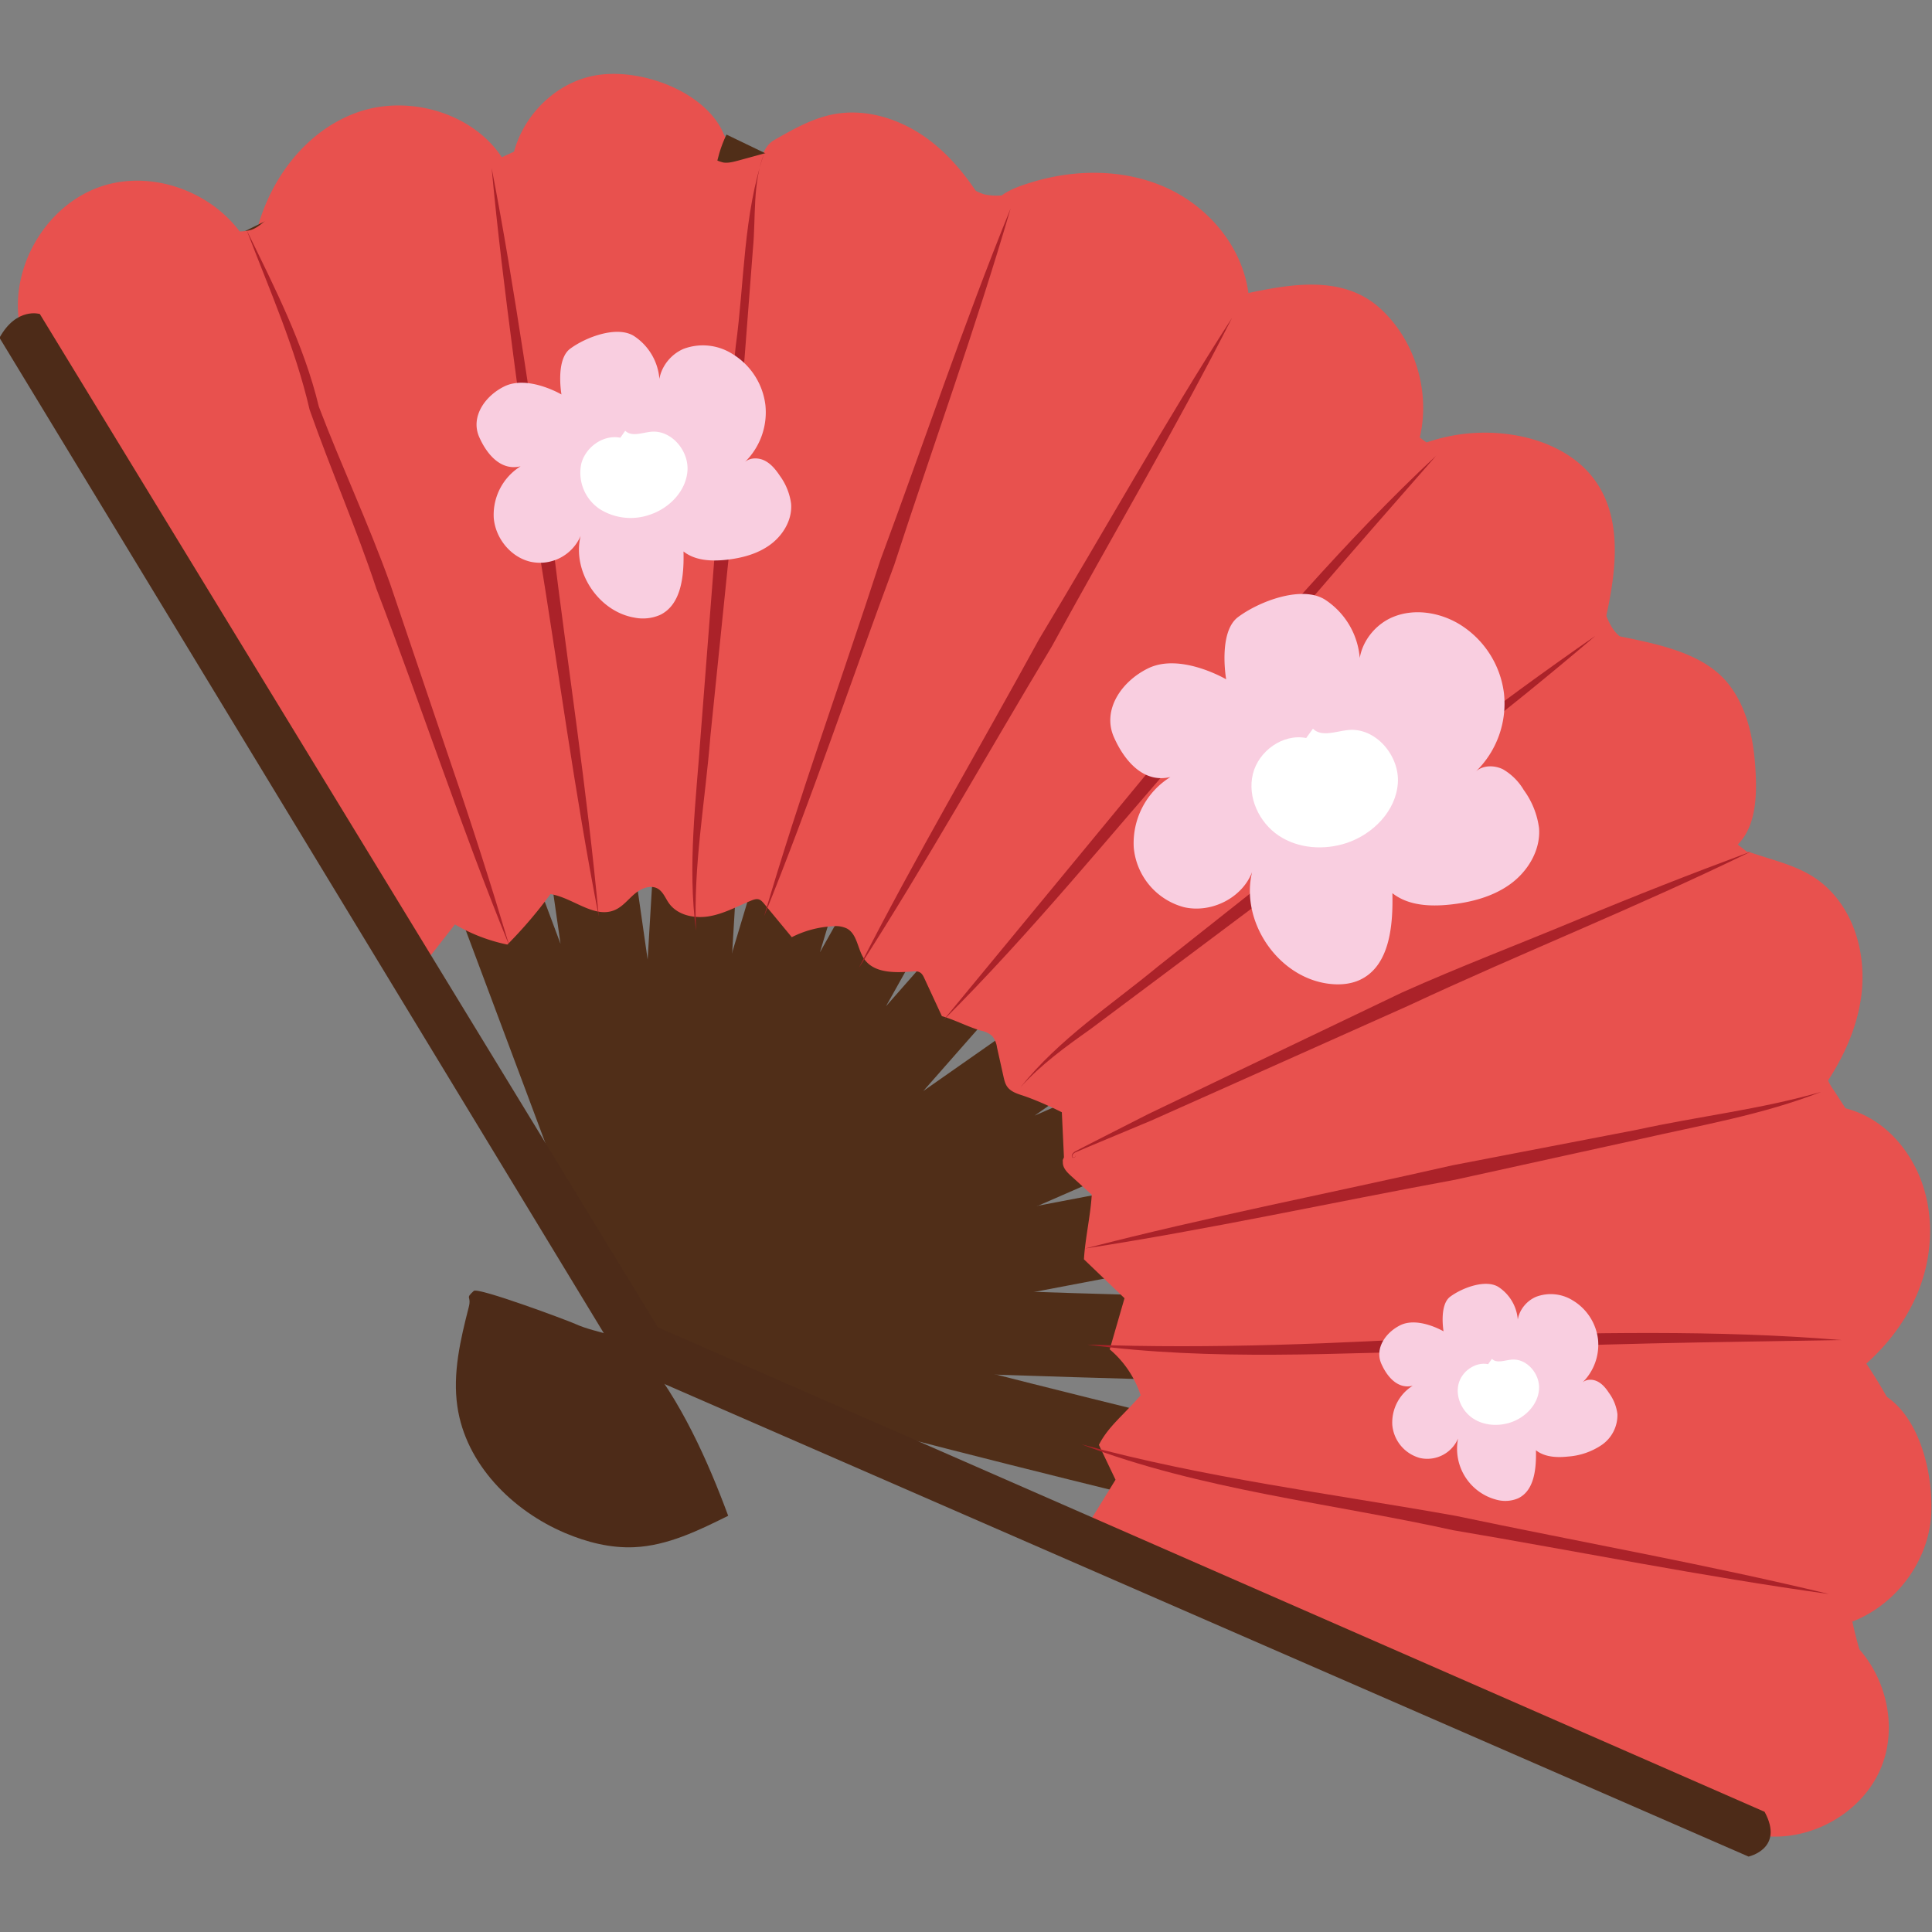 <?xml version="1.0" encoding="utf-8"?>
<svg version="1.1" xmlns="http://www.w3.org/2000/svg" xmlns:xlink="http://www.w3.org/1999/xlink" x="0px" y="0px"
	 viewBox="0 0 23 23" style="enable-background:new 0 0 100 100;" xml:space="preserve">
	 <rect x="0" y="0" width="23" height="23" fill="#808080" stroke="none"/>
	 <path
      d="M.247 3.937c-.164-.7.276-1.489.959-1.718.682-.228 1.509.137 1.799.795.095-.723.553-1.422 1.237-1.672s1.564.056 1.838.731c.014-.549.442-1.061.981-1.17s1.32.174 1.547.674c.097.214.254.5.254.5.199-.024.178-.308.352-.408.226-.129.456-.261.711-.309.379-.072.778.052 1.093.275s.553.54.746.874c.107-.199.302-.273.518-.339.526-.161 1.112-.16 1.612.069s.896.704.968 1.249c.039.004-.039.008 0 0 .504-.105 1.124-.219 1.567.182.443.402.624 1.068.446 1.638a2.127 2.127 0 0 1 1.234-.113c.334.07.66.232.865.505.381.506.25 1.217.102 1.833.523.113 1.178.194 1.506.616.241.31.307.719.321 1.111.01.296-.021.63-.247.823.027.055.1.081.156.056.393.137.725.186 1.004.494.3.331.403.811.338 1.254-.065.442-.282.851-.554 1.206-.022.029-.044.07-.021.098.024.028.066-.04.03-.035.511-.019.928.254 1.173.703.245.449.25 1.008.066 1.485-.184.477-.545.874-.974 1.153l.227.011c.642.031.922.879.889 1.521s-.546 1.228-1.178 1.344c.56.313.825 1.065.586 1.66s-.951.954-1.572.793c-.235-.061-.449-.185-.657-.31a24.843 24.843 0 0 1-5.099-4.076c-.665-.693-1.319-1.493-1.407-2.449-.085-.933.39-1.84.357-2.776-.036-1.034-.688-1.952-1.453-2.648C10.989 8.13 8.91 7.396 6.905 6.659A166.788 166.788 0 0 1 .348 4.087c.106-.086-.237-.166-.101-.15z"
      fill="#e8514e"
    />
    <g fill="none" stroke="#502e18" strokeWidth="0.175" strokeMiterlimit="10">
      <path d="M2.937 2.741c.21.428.421.858.569 1.311.1.307.17.624.271.931.138.419.332.817.5 1.224.155.374.289.757.422 1.14.455 1.304 2.678 7.15 3.134 8.454M5.853 2.001l1.98 13.8M9.099 1.819c-.092.191-.112.407-.131.617l-.405 4.51-.233 2.577c-.047.518-.366 6.319-.399 6.164M7.832 15.801c1.178.381 7.451 1.968 8.671 2.177 1.764.301 3.522.634 5.273 1" />
      <path d="M7.68 15.668c1.648.141 8.57.362 10.222.305 1.443-.05 2.138-.156 3.582-.114" />
      <path d="M7.571 15.794c2.705-.557 10.758-2.046 13.463-2.603.221-.046.445-.092.648-.192" />
      <path d="M7.832 15.801c1.417-.656 7.819-3.409 9.237-4.065 1.241-.574 2.2-1.048 3.491-1.498M7.832 15.801s4.853-3.376 5.15-3.604l6.01-4.627M7.832 15.801c2-2.204 7.193-8.24 9.264-10.376M7.897 15.727c1.423-2.612 5.233-9.399 6.772-11.945M7.95 15.552c.915-2.831 3.039-10.284 4.08-13.071" />
    </g>
    <path
      d="M22.418 20.436a6.372 6.372 0 0 1-.42-1.397c.332-.517.636-1.058.827-1.642a5.914 5.914 0 0 0-.7-1.298c-.055-.076-.114-.164-.095-.256.011-.055.049-.099.078-.147.089-.146.099-.325.128-.493.055-.317.182-.616.309-.911.017-.04.081-.14.075-.096l-.789-1.217a.578.578 0 0 1-.099-.21.574.574 0 0 1 .014-.206c.096-.511.153-1.069.239-1.582-.284-.136-.535-.332-.783-.525l-.479-.374a.302.302 0 0 1-.07-.068.288.288 0 0 1-.032-.142c-.025-.499-.005-1.045-.029-1.543l-1.123-.631c-.085-.048-.172-.097-.236-.171-.063-.073-.099-.165-.134-.254-.17-.437-.355-.965-.525-1.402-.45-.143-.895-.303-1.333-.478a1.094 1.094 0 0 1-.346-.191c-.213-.196-.242-.514-.335-.789a1.592 1.592 0 0 0-.343-.574c-.016-.017-.033-.042-.02-.061.013-.019-.022.018-.044.013l-1.234-.228a.79.79 0 0 1-.244-.072.803.803 0 0 1-.186-.154c-.37-.372-.78-.661-1.15-1.033l-1.435.024a.677.677 0 0 1-.18-.013c-.046-.012-.088-.033-.13-.054-.458-.233-.855-.445-1.249-.775l-1.558.426c-.057.015-.116.031-.174.023a.446.446 0 0 1-.18-.088 8.479 8.479 0 0 0-.867-.522.453.453 0 0 0-.176-.062.468.468 0 0 0-.226.059c-.459.205-.853.4-1.312.605L4.52 1.634a.393.393 0 0 0-.186-.012.4.4 0 0 0-.157.101l-1.001.888c-.057.05-.115.102-.187.126a.557.557 0 0 1-.244.009l-.974-.105c-.097-.01-.197-.021-.29.009-.124.039-.216.142-.302.24l-.796.915 4.953 8.461c-.058-.284-.131-.561-.275-.807l.355-.454c.193.114.405.195.624.24a5.25 5.25 0 0 0 .513-.601c.269.042.524.299.772.187.092-.042.155-.127.233-.192.077-.065.191-.11.277-.057.061.038.087.112.128.17.103.145.305.186.48.156s.334-.118.498-.186c.03-.012.062-.024.092-.015.027.008.046.031.064.052l.329.398c.151-.077.319-.122.489-.13a.31.31 0 0 1 .168.027c.125.069.125.249.207.365.12.17.368.162.575.146.029-.002.06-.004.086.011.027.015.042.045.055.074l.207.447c.161.046.309.128.47.174a.266.266 0 0 1 .13.064.268.268 0 0 1 .056.134l.077.346c.01.044.02.089.047.125.041.055.111.079.176.1.214.07.472.201.472.201l.025.536c-.017.044-.014.018-.013.065.001.066.054.118.103.162l.241.219c-.015.252-.078.517-.093.769l.483.463-.176.609c.17.143.299.335.368.547-.206.238-.386.371-.497.59l.198.415-.422.684-.206.038 8.32 3.534c.176-.08.319-.217.458-.351.345-.331.556-.697.976-.925.053-.026.035-.105.012-.16z"
      fill="#e8514e"
    />
    <path
      d="M-.006 4.021l7.434 12.245 13.388 5.836s.43-.093.191-.533L7.832 15.801.474 3.738s-.277-.085-.48.283z"
      fill="#4d2b18"
    />
    <path
      d="M5.64 15.368c-.109.1-.023.052-.06.195-.099.386-.193.786-.135 1.181.099.683.649 1.238 1.284 1.507.26.11.541.181.823.168.395-.018.763-.198 1.117-.374-.244-.659-.57-1.385-1.024-1.929-.201-.241-.519-.229-.799-.356-.105-.047-1.156-.438-1.206-.392z"
      fill="#4d2b18"
    />
    <path
      d="M2.937 2.741c.331.68.682 1.363.859 2.101.269.706.589 1.386.847 2.104l.728 2.152c.246.716.476 1.437.693 2.163C5.492 9.858 5.02 8.417 4.48 7.006c-.236-.714-.543-1.414-.794-2.128-.172-.743-.479-1.428-.749-2.137zM5.853 2.001c.287 1.474.48 2.962.724 4.442.182 1.489.413 2.971.551 4.467-.288-1.474-.482-2.961-.725-4.442-.181-1.489-.412-2.971-.55-4.467zM9.099 1.819c-.143.364-.099.764-.136 1.149l-.089 1.16-.18 2.321-.237 2.316c-.061.774-.205 1.54-.171 2.316-.103-.775.001-1.556.055-2.327l.18-2.321.238-2.316c.105-.765.088-1.558.34-2.298zM12.877 17.195c1.462.398 2.962.585 4.454.851 1.482.312 2.974.576 4.445.931-1.502-.208-2.984-.508-4.476-.76-1.473-.325-2.999-.479-4.423-1.022zM12.945 16.007c1.497.054 2.987-.012 4.482-.101 1.496-.038 2.997-.077 4.491.047-1.498.027-2.991.038-4.484.123-1.493.03-3 .13-4.489-.069zM12.919 14.863c1.448-.375 2.914-.658 4.371-.99l2.2-.424c.73-.16 1.474-.243 2.192-.451-.7.274-1.442.399-2.168.565l-2.188.481c-1.47.271-2.929.591-4.407.819zM12.796 13.753c.03.01-.025.05-.035.018-.008-.026.015-.048.033-.061l.125-.065.249-.127.499-.254 1.009-.484 2.018-.966c.681-.305 1.381-.571 2.07-.858.689-.288 1.384-.56 2.082-.819-1.346.658-2.728 1.204-4.078 1.835l-2.043.913-1.022.456-.517.216-.258.108-.128.055c-.019.011-.039.028-.034.05.002.025.058-.005.03-.017zM12.148 12.945c.457-.574 1.077-.977 1.634-1.437l1.707-1.351c1.169-.861 2.307-1.761 3.503-2.587-1.104.945-2.266 1.815-3.397 2.725L13.853 11.6l-.872.652c-.295.209-.59.422-.833.693zM11.228 12.149l2.84-3.443c.981-1.118 1.938-2.265 3.029-3.281-.981 1.12-1.961 2.236-2.895 3.394-.982 1.117-1.918 2.278-2.974 3.33zM10.225 11.521c.675-1.326 1.432-2.607 2.146-3.913.768-1.275 1.492-2.575 2.297-3.826-.676 1.329-1.433 2.608-2.146 3.913-.767 1.274-1.491 2.572-2.297 3.826zM9.096 10.909c.418-1.428.925-2.827 1.385-4.242.518-1.395.99-2.807 1.55-4.185-.418 1.431-.925 2.828-1.385 4.242-.519 1.394-.99 2.804-1.55 4.185z"
      fill="#ab2229"
    />
    <g>
      <path
        d="M5.705 5.203c.095.216.265.405.493.348a.68.68 0 0 0-.32.615c.02.242.202.468.44.522a.527.527 0 0 0 .594-.308c-.103.422.21.898.638.972a.511.511 0 0 0 .307-.031c.257-.123.287-.471.28-.756.137.109.328.118.502.1.189-.02.379-.069.532-.182s.262-.296.247-.486a.727.727 0 0 0-.134-.333c-.048-.072-.105-.143-.182-.181s-.182-.037-.242.025a.828.828 0 0 0 .252-.685.829.829 0 0 0-.397-.612.656.656 0 0 0-.577-.058c-.184.078-.319.28-.289.477a.675.675 0 0 0-.305-.632c-.2-.122-.567.013-.757.154-.176.132-.103.544-.103.544S6.283 4.46 6 4.602c-.23.115-.4.363-.295.601z"
        fill="#f9cee0"
      />
      <path
        d="M7.385 5.211c-.203-.041-.417.113-.466.314a.52.52 0 0 0 .225.538.69.69 0 0 0 .596.063c.229-.077.427-.28.444-.521.018-.241-.194-.49-.435-.465-.106.011-.23.063-.306-.012"
        fill="#fff"
      />
    </g>
    <g>
      <path
        d="M13.261 8.776c.13.294.361.551.673.474a.927.927 0 0 0-.437.839.81.81 0 0 0 .599.711c.323.074.692-.109.81-.419-.139.575.286 1.223.87 1.324.14.024.29.019.418-.042.35-.168.391-.642.382-1.03.187.148.446.161.684.136.257-.027.517-.095.725-.248.208-.153.357-.404.337-.662a.983.983 0 0 0-.182-.454.69.69 0 0 0-.248-.247c-.106-.052-.247-.05-.33.034a1.13 1.13 0 0 0 .343-.933 1.128 1.128 0 0 0-.541-.834c-.235-.138-.534-.184-.785-.078s-.434.381-.393.65a.917.917 0 0 0-.416-.861c-.273-.167-.773.018-1.031.21-.24.179-.142.741-.142.741s-.546-.321-.932-.129c-.315.155-.547.494-.404.818z"
        fill="#f9cee0"
      />
      <path
        d="M15.55 8.786c-.277-.055-.568.155-.635.429s.073.576.308.733c.235.157.545.176.813.086.312-.106.582-.381.605-.71.023-.329-.266-.668-.594-.633-.144.015-.314.087-.417-.016"
        fill="#fff"
      />
    </g>
    <g>
      <path
        d="M16.444 16.234c.072.163.2.306.374.263a.516.516 0 0 0-.243.466.448.448 0 0 0 .333.395.399.399 0 0 0 .45-.233.627.627 0 0 0 .483.735.39.39 0 0 0 .232-.023c.195-.093.217-.357.212-.572.104.082.248.089.38.075a.82.82 0 0 0 .403-.138.432.432 0 0 0 .187-.368.538.538 0 0 0-.101-.252c-.036-.055-.079-.108-.138-.137s-.137-.028-.183.019a.63.63 0 0 0 .191-.519.627.627 0 0 0-.301-.464.495.495 0 0 0-.436-.043c-.14.059-.241.211-.219.361a.512.512 0 0 0-.231-.479c-.152-.093-.429.01-.573.117-.133.099-.079.412-.079.412s-.304-.179-.518-.071c-.174.088-.302.276-.223.456z"
        fill="#f9cee0"
      />
      <path
        d="M17.716 16.24c-.154-.031-.316.086-.353.238-.037.152.041.32.171.407s.303.098.452.048c.174-.059.324-.212.336-.395.013-.183-.148-.371-.33-.352-.08.008-.174.048-.231-.009"
        fill="#fff"
      />
    </g>
  </svg>